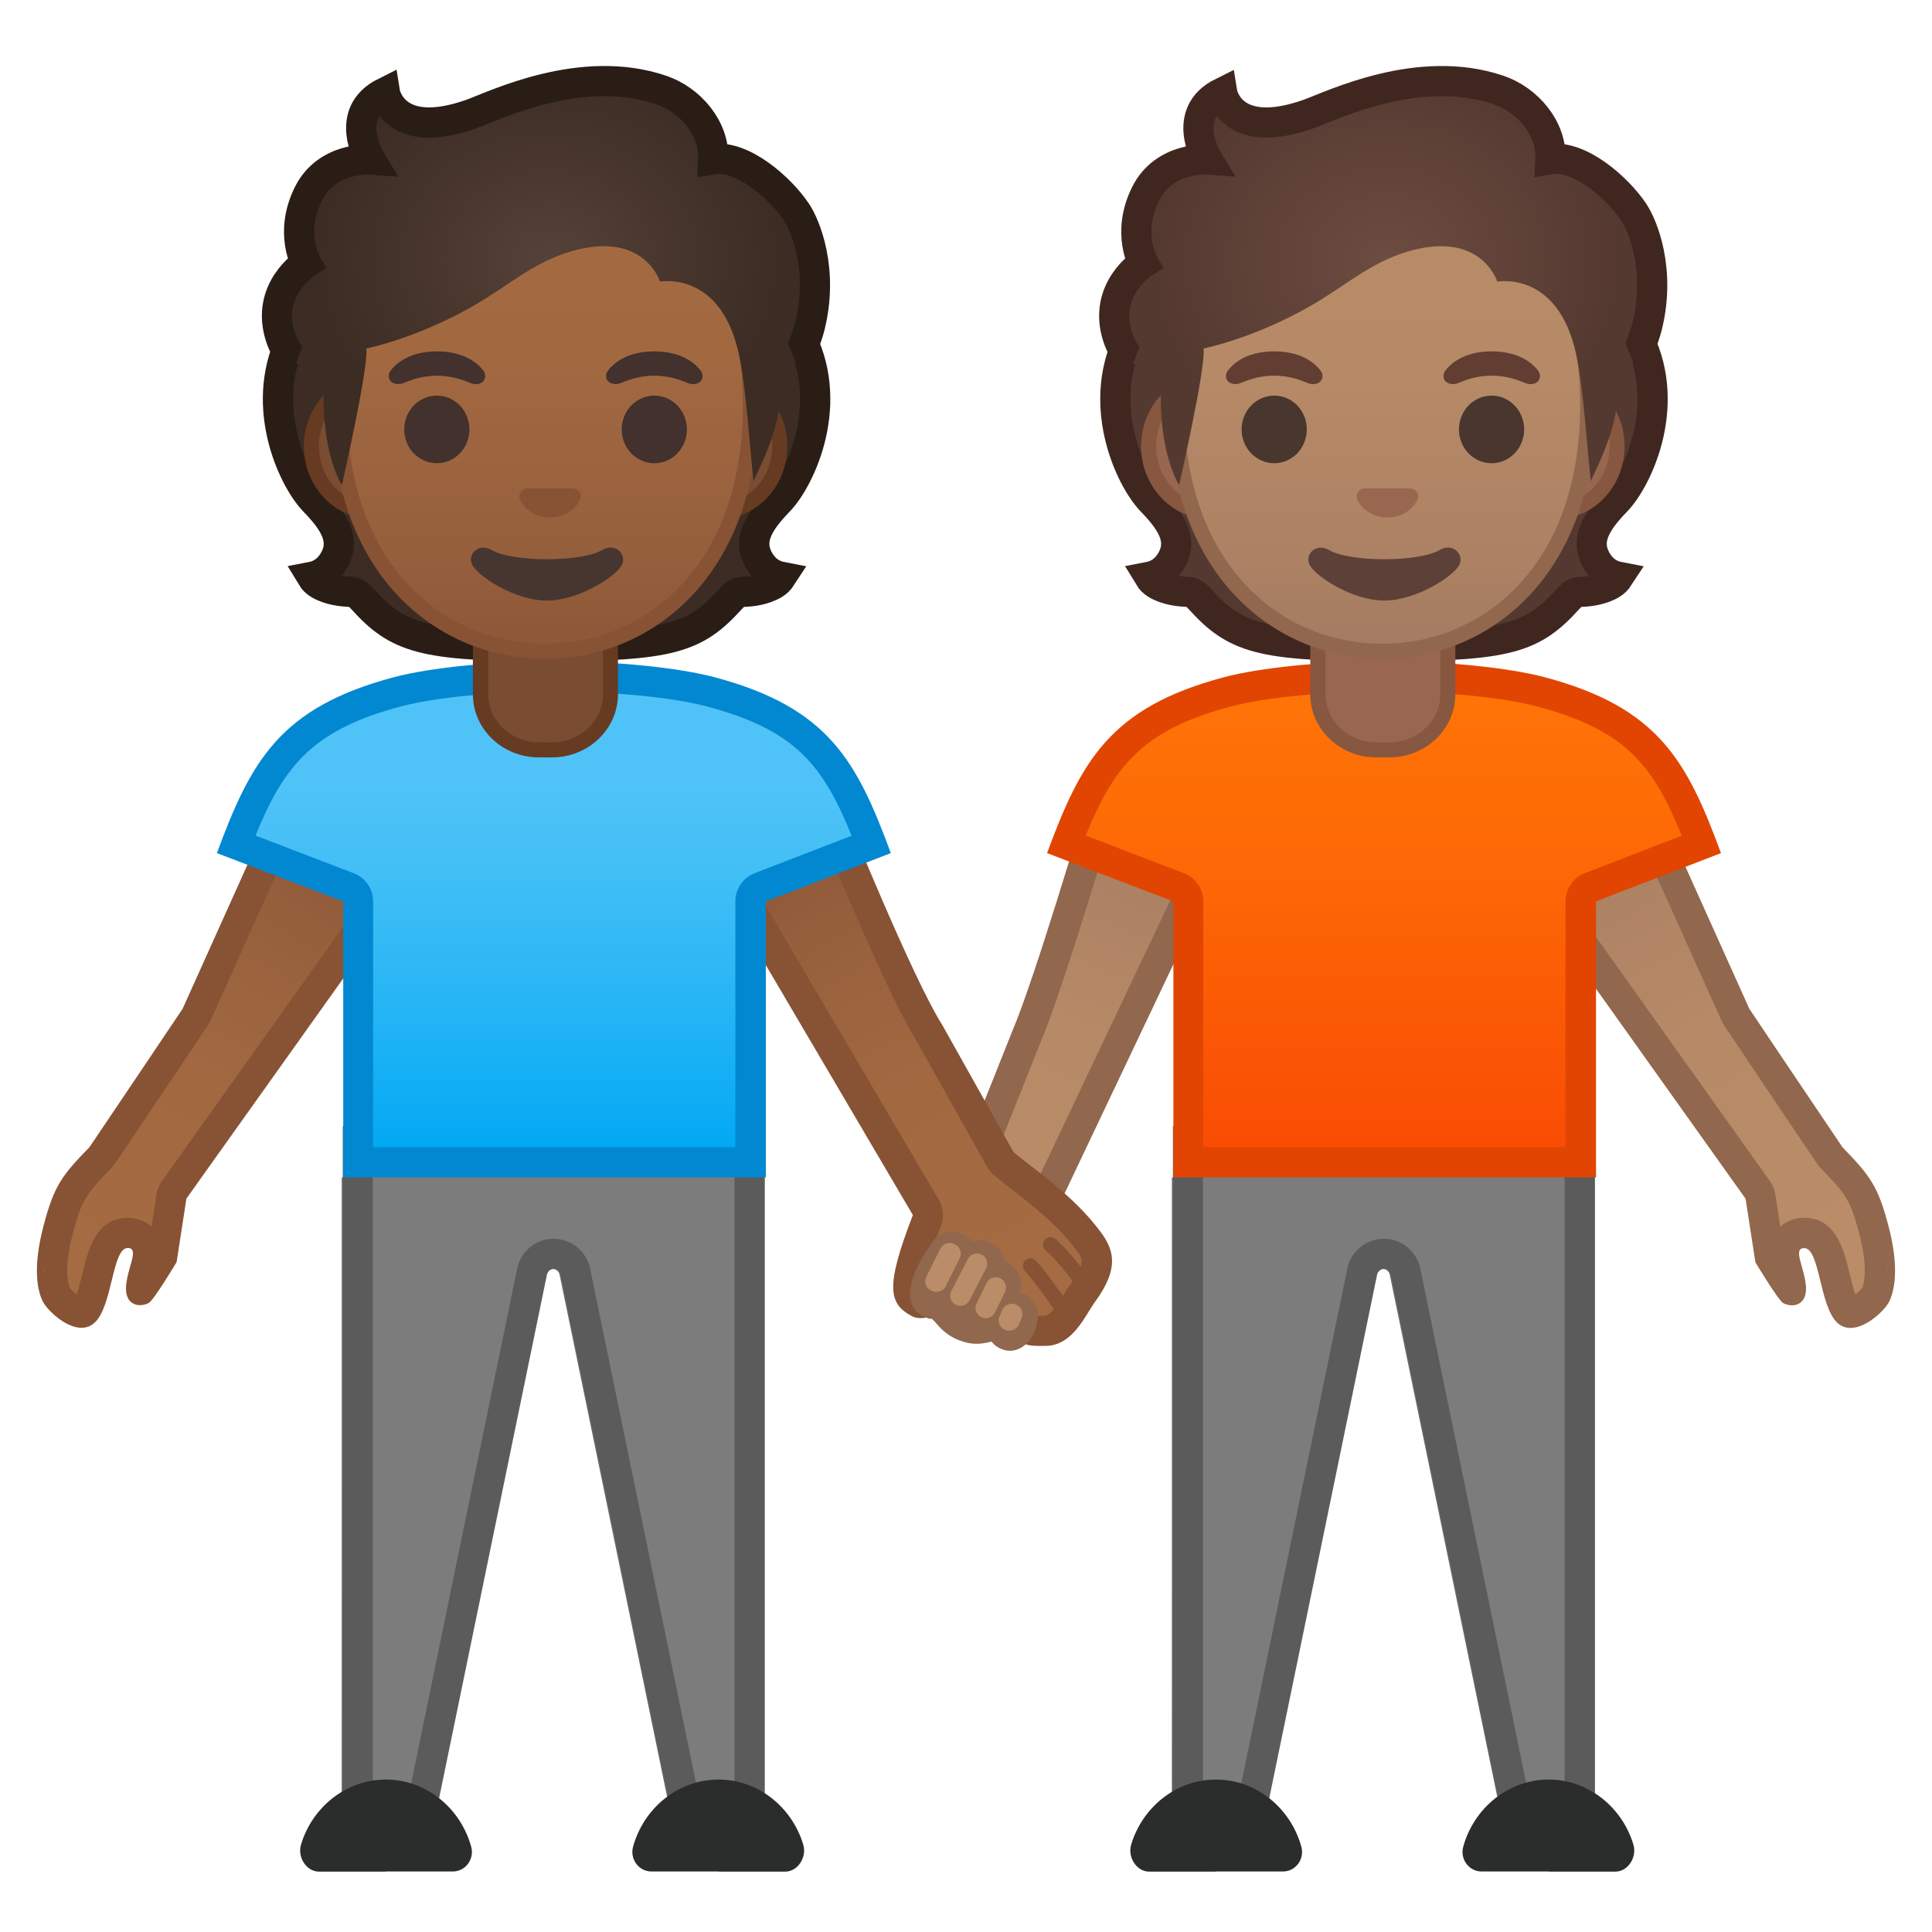 <svg viewBox="0 0 128 128" width="128" height="128" xmlns="http://www.w3.org/2000/svg" xmlns:xlink="http://www.w3.org/1999/xlink"><linearGradient id="a" x1="76.985" x2="65.193" y1="54.124" y2="80.53" gradientUnits="userSpaceOnUse"><stop stop-color="#A47B62" offset="0"/><stop stop-color="#AD8264" offset=".191"/><stop stop-color="#B78A67" offset=".551"/><stop stop-color="#BA8D68" offset="1"/></linearGradient><path d="M65.75 83.21c-.43 0-.84-.1-1.18-.3-1.02-.59-1.48-2.06-.98-3.15L68 68.7c1.28-2.97 4.06-12.17 4.83-14.76l6.99-.51.68 2.32-12.38 26.06c-.38.83-1.35 1.4-2.37 1.4z" fill="url(#a)"/><path d="M79.09 54.49l.34 1.17-12.22 25.75c-.21.46-.83.8-1.46.8-.26 0-.49-.06-.68-.17-.58-.33-.85-1.24-.57-1.87.01-.03.02-.06.04-.08l4.38-10.99c1.22-2.84 3.7-10.98 4.67-14.21l5.5-.4m1.46-2.11l-8.49.62s-3.53 11.93-5 15.33l-4.39 11.02c-.7 1.55-.08 3.58 1.39 4.43.51.29 1.09.43 1.68.43 1.35 0 2.71-.73 3.28-1.96l12.54-26.41-1.01-3.46z" fill="#91674D"/><linearGradient id="b" x1="104.49" x2="121.55" y1="55.602" y2="83.696" gradientTransform="matrix(-1 0 0 1 127.46 0)" gradientUnits="userSpaceOnUse"><stop stop-color="#8D5738" offset="0"/><stop stop-color="#97603D" offset=".216"/><stop stop-color="#A26941" offset=".573"/><stop stop-color="#A56C43" offset="1"/></linearGradient><path d="M5.4 86.97c-.57 0-1.49-.85-1.66-1.18-.16-.31-.62-1.54.12-4.35.63-2.38 1.03-2.95 2.79-4.74.04-.04.08-.09.11-.14 1.93-2.85 6.17-9.17 6.17-9.17.03-.05.06-.1.08-.15l5.72-12.7 7.99.49-.22 2.79-14.96 21.02a.95.95 0 0 0-.17.43l-.62 4.01c-.5.83-1.11 1.77-1.4 2.14v-.12c.02-.36.14-.78.24-1.14.19-.66.37-1.29.04-1.85-.18-.3-.46-.51-.81-.59-.12-.03-.23-.04-.35-.04-1.33 0-1.69 1.49-2.04 2.93-.2.83-.48 1.96-.84 2.29-.06.05-.11.07-.19.07z" fill="url(#b)"/><path d="M19.36 55.58l6.29.39-.12 1.5-14.81 20.79c-.18.25-.3.55-.35.86l-.33 2.15c-.28-.25-.62-.43-.99-.52-.19-.05-.39-.07-.58-.07-2.11 0-2.63 2.13-3.01 3.69-.09.37-.23.96-.38 1.38-.18-.14-.37-.31-.46-.44-.08-.18-.43-1.2.21-3.61.58-2.19.86-2.58 2.54-4.3.08-.09.16-.18.23-.28 1.93-2.85 6.17-9.18 6.17-9.18.06-.09.12-.19.16-.29l5.43-12.07M18.1 53.5s-4.5 10-6 13.33c0 0-4.24 6.32-6.17 9.17-1.88 1.92-2.36 2.62-3.04 5.19-.75 2.83-.4 4.38-.04 5.06.27.53 1.48 1.72 2.55 1.72.31 0 .61-.1.87-.34 1.2-1.11 1.15-4.95 2.2-4.95.04 0 .07 0 .11.01.6.15-.16 1.36-.23 2.56-.05.87.42 1.22.93 1.22.19 0 .39-.05.57-.14.33-.17 1.85-2.71 1.85-2.71l.65-4.21 15.13-21.24.32-4.08-9.7-.59z" fill="#875334"/><linearGradient id="c" x1="96.17" x2="96.206" y1="84.066" y2="84.066" gradientTransform="translate(-93.25)" gradientUnits="userSpaceOnUse"><stop stop-color="#FFB300" offset="0"/><stop stop-color="#FFCA28" offset=".401"/></linearGradient><path d="M2.92 84.19c.02-.15.03-.26.03-.26s-.05.28-.03.26z" fill="url(#c)"/><path d="M2.96 83.94zm0 0s-.05.26-.03.26c.01-.16.03-.26.03-.26z" fill="#EDA600"/><linearGradient id="d" x1="76.89" x2="60.954" y1="56.63" y2="84.481" gradientTransform="matrix(-1 0 0 1 127.46 0)" gradientUnits="userSpaceOnUse"><stop stop-color="#8D5738" offset="0"/><stop stop-color="#97603D" offset=".216"/><stop stop-color="#A26941" offset=".573"/><stop stop-color="#A56C43" offset="1"/></linearGradient><path d="M68.82 88.17c-.56 0-.94 0-1.83-1.38-.38-.58-.62-1.08-.84-1.52-.49-.99-.96-1.93-2.38-2.1-.04 0-.15-.01-.18-.01-1.27 0-1.6 1.29-1.82 2.14-.07.29-.19.77-.3.94-.19.06-.35.09-.47.09-.86-.42-1.42-.71.42-5.47.11-.29.08-.6-.07-.87L48.33 57.87l-.22-2.78 7.33-.01c.97 2.37 4.4 10.62 6.15 13.38l4.68 8.35c.06.11.14.2.23.28.32.27.7.56 1.11.88 1.41 1.09 3.17 2.45 4.5 4.24.63.85.97 1.59-.38 3.44-.15.2-.3.44-.46.7-.66 1.06-1.19 1.81-2.05 1.81l-.4.01z" fill="url(#d)"/><path d="M54.78 56.09c1.22 2.95 4.27 10.21 5.94 12.87l4.68 8.35c.12.21.28.4.46.56.33.27.72.58 1.15.91 1.36 1.06 3.06 2.37 4.3 4.04.42.57.64.85-.38 2.25-.18.24-.34.51-.5.76-.35.56-.83 1.34-1.2 1.34h-.66c-.01-.01-.25-.14-.75-.92-.35-.54-.58-1.01-.79-1.42-.51-1.02-1.2-2.42-3.16-2.65-.1-.01-.2-.02-.3-.02-.88 0-1.48.38-1.89.87.16-.5.38-1.1.66-1.81.22-.57.17-1.21-.14-1.73L49.3 57.57l-.11-1.47 5.59-.01m1.34-2.01l-9.09.02.32 4.08L60.48 80.5c-1.83 4.75-1.63 5.88-.04 6.71.17.09.36.12.56.12.28 0 .57-.07.86-.17 1.03-.34.75-3 1.72-3h.07c1.31.15 1.25 1.23 2.5 3.17 1.11 1.72 1.8 1.84 2.67 1.84h.42c1.83 0 2.62-1.97 3.31-2.92 1.58-2.17 1.3-3.38.37-4.63-1.81-2.44-4.38-4.12-5.77-5.29l-4.71-8.4c-1.98-3.12-6.32-13.85-6.32-13.85z" fill="#875334"/><linearGradient id="e" x1="90.843" x2="90.843" y1="122.69" y2="78.007" gradientTransform="matrix(-1 0 0 1 127.46 0)" gradientUnits="userSpaceOnUse"><stop stop-color="#616161" offset=".001"/><stop stop-color="#6B6B6B" offset=".446"/><stop stop-color="#6E6E6E" offset="1"/></linearGradient><path d="M50.6 78.01v44.68h-5.65l-7.87-38.21c-.04-.24-.24-.41-.46-.41s-.42.17-.46.41l-7.87 38.21h-5.65V78.01H50.6z" fill="url(#e)"/><path d="M45.83 121.69l-7.71-37.41c-.13-.69-.73-1.2-1.44-1.2s-1.31.51-1.44 1.22l-7.7 37.39h-3.83V75.61h25.95v46.08h-3.83z" fill="#7C7C7C"/><path d="M48.66 76.61v44.08h-2.02l-7.53-36.58c-.22-1.18-1.24-2.04-2.43-2.04s-2.21.86-2.42 2l-7.54 36.61H24.7V76.61h23.96m2-2H22.71v48.08h5.65l7.87-38.21c.04-.24.24-.41.46-.41s.42.17.46.41l7.87 38.21h5.65V74.61h-.01z" fill="#5B5B5B"/><g fill="#2B2D2D"><path d="M47.6 124h4.45c.82-.02 1.41-.96 1.17-1.78-.74-2.49-2.99-4.32-5.62-4.32-2.68 0-4.96 1.9-5.66 4.46-.22.82.39 1.63 1.21 1.63h4.45zM25.56 124h-4.45c-.82-.02-1.41-.96-1.17-1.78.74-2.49 2.99-4.32 5.62-4.32 2.68 0 4.96 1.9 5.66 4.46.22.82-.39 1.63-1.21 1.63h-4.45z"/></g><linearGradient id="f" x1="36.687" x2="36.687" y1="46.872" y2="76.295" gradientUnits="userSpaceOnUse"><stop stop-color="#4FC3F7" offset=".173"/><stop stop-color="#42BFF6" offset=".368"/><stop stop-color="#20B3F5" offset=".727"/><stop stop-color="#03A9F4" offset=".988"/></linearGradient><path d="M23.73 77V59.72c0-.41-.26-.79-.64-.93l-7.44-2.85c2.11-5.49 4.09-8.35 10.68-10.1 2.3-.61 6.45-1.03 10.32-1.03h.16c3.84 0 7.97.41 10.27 1.03 6.55 1.74 8.53 4.6 10.64 10.11l-7.35 2.84c-.39.15-.64.52-.64.93V77h-26z" fill="url(#f)"/><path d="M36.81 45.81c3.76 0 7.79.4 10.01.99 5.81 1.55 7.68 3.81 9.6 8.57L50 57.85c-.77.3-1.28 1.04-1.28 1.87V76h-24V59.72c0-.83-.51-1.57-1.29-1.87l-6.5-2.49c1.89-4.66 3.83-7.02 9.64-8.56 2.23-.59 6.27-.99 10.06-.99h.18m0-2h-.16c-3.98 0-8.17.42-10.57 1.06-7.55 2.01-9.46 5.56-11.71 11.65l8.37 3.2V78h28V59.72l8.28-3.2c-2.25-6.09-4.12-9.64-11.67-11.65-2.41-.64-6.56-1.06-10.54-1.06z" fill="#0288D1"/><path d="M50.22 37c-.67-1.29.1-2.48 1.38-3.8 1.44-1.49 3.84-6.59 1.29-11.14-.48-.07-7.42.03-9.18.03h-15c-1.76 0-8.7-.1-9.18-.03-2.54 4.55-.15 9.66 1.29 11.14 1.28 1.32 2.05 2.51 1.38 3.8-.44.85-1.08 1.13-1.55 1.22.12.2.29.36.49.48.67.4 1.52.49 2.07.51.33.01.58.23.8.47 2.34 2.59 3.97 3.13 12.2 3.13 8.24 0 9.86-.54 12.2-3.13.22-.24.46-.46.8-.47.55-.01 1.4-.11 2.07-.51.2-.12.36-.28.49-.48-.47-.09-1.11-.37-1.55-1.22z" fill="#3C2C23"/><path d="M50.22 37c-.67-1.29.1-2.48 1.38-3.8 1.44-1.49 3.84-6.59 1.29-11.14-.48-.07-7.42.03-9.18.03h-15c-1.76 0-8.7-.1-9.18-.03-2.54 4.55-.15 9.66 1.29 11.14 1.28 1.32 2.05 2.51 1.38 3.8-.44.85-1.08 1.13-1.55 1.22.12.2.29.36.49.48.67.4 1.52.49 2.07.51.33.01.58.23.8.47 2.34 2.59 3.97 3.13 12.2 3.13 8.24 0 9.86-.54 12.2-3.13.22-.24.46-.46.8-.47.55-.01 1.4-.11 2.07-.51.2-.12.36-.28.49-.48-.47-.09-1.11-.37-1.55-1.22z" fill="none" stroke="#291D15" stroke-miterlimit="10" stroke-width="2"/><path d="M35.71 49.68c-2.13 0-3.87-1.65-3.87-3.68v-4.61h8.62V46c0 2.03-1.74 3.68-3.87 3.68h-.88z" fill="#7A4C32"/><path d="M39.95 41.89V46c0 1.75-1.51 3.18-3.37 3.18h-.87c-1.86 0-3.37-1.43-3.37-3.18v-4.11h7.61m1-1h-9.62V46c0 2.31 1.96 4.18 4.37 4.18h.87c2.41 0 4.37-1.87 4.37-4.18v-5.11h.01z" fill="#663B22"/><path d="M24.63 33.88c-2.21 0-4.01-1.93-4.01-4.31s1.8-4.31 4.01-4.31h23.02c2.21 0 4.01 1.93 4.01 4.31s-1.8 4.31-4.01 4.31H24.63z" fill="#7A4C32"/><path d="M47.65 25.76c1.94 0 3.51 1.71 3.51 3.81s-1.58 3.81-3.51 3.81H24.64c-1.94 0-3.51-1.71-3.51-3.81s1.58-3.81 3.51-3.81h23.01m0-1H24.64c-2.48 0-4.51 2.16-4.51 4.81 0 2.64 2.03 4.81 4.51 4.81h23.01c2.48 0 4.51-2.16 4.51-4.81.01-2.64-2.02-4.81-4.51-4.81z" fill="#663B22"/><linearGradient id="g" x1="36.095" x2="36.095" y1="43.282" y2="8.238" gradientUnits="userSpaceOnUse"><stop stop-color="#8D5738" offset="0"/><stop stop-color="#97603D" offset=".216"/><stop stop-color="#A26941" offset=".573"/><stop stop-color="#A56C43" offset="1"/></linearGradient><path d="M36.1 43.15c-6.56 0-13.62-5.09-13.62-16.27 0-8.96 5.21-18.62 13.62-18.62s13.62 9.67 13.62 18.62c0 11.18-7.06 16.27-13.62 16.27z" fill="url(#g)"/><path d="M36.1 8.76c3.3 0 6.58 1.8 9.02 4.94 2.64 3.41 4.1 8.09 4.1 13.18 0 4.94-1.42 9.06-4.11 11.91-2.36 2.49-5.56 3.86-9.01 3.86s-6.65-1.37-9.01-3.86c-2.69-2.85-4.11-6.96-4.11-11.91 0-5.09 1.46-9.77 4.1-13.18 2.43-3.14 5.72-4.94 9.02-4.94m0-1c-7.33 0-14.12 7.84-14.12 19.12 0 11.22 7 16.77 14.12 16.77 7.13 0 14.12-5.55 14.12-16.77 0-11.28-6.79-19.12-14.12-19.12z" fill="#875334"/><radialGradient id="h" cx="36.376" cy="17.278" r="15.479" gradientTransform="matrix(1 0 0 .864 0 2.346)" gradientUnits="userSpaceOnUse"><stop stop-color="#554138" offset=".006"/><stop stop-color="#3C2C23" offset="1"/></radialGradient><path d="M31.24 7.55C26.02 9.4 25.5 6.12 25.5 6.12c-2.83 1.41-.97 4.45-.97 4.45s-2.87-.21-4.1 2.27c-1.29 2.6-.15 4.59-.15 4.59s-2.76 1.75-1.68 4.95c.72 2.12 2.87 2.97 2.87 2.97-.26 4.57 1.18 6.79 1.18 6.79s1.79-7.85 1.62-9.05c0 0 3.3-.66 7.05-2.8 2.53-1.45 4.26-3.15 7.11-3.79 4.33-.98 5.3 2.16 5.3 2.16s4.01-.77 5.22 4.8c.5 2.29.71 6.12.98 8.45-.02-.2 1.49-2.72 1.75-5.28.1-.95 1.54-3.26 1.97-4.99.94-3.75-.29-6.7-.88-7.58-1.07-1.61-3.61-3.83-5.52-3.51.1-2.04-1.51-3.94-3.45-4.59-5.29-1.79-11.01 1.03-12.56 1.59z" fill="url(#h)"/><defs><path id="i" d="M23.01 3.55l-5.2 8.93-.8 10.91 2.29 1.49 1.31-3.53 20.65-9.49 9.04 6.3 2.7 6.53 2.28-2.66-.88-18.48z"/></defs><clipPath id="j"><use xlink:href="#i"/></clipPath><g clip-path="url(#j)"><path d="M31.24 7.55C26.02 9.4 25.5 6.12 25.5 6.12c-2.83 1.41-.97 4.45-.97 4.45s-2.87-.21-4.1 2.27c-1.29 2.6-.15 4.59-.15 4.59s-2.76 1.75-1.68 4.95c.72 2.12 2.87 2.97 2.87 2.97-.26 4.57 1.18 6.79 1.18 6.79s1.79-7.85 1.62-9.05c0 0 3.3-.66 7.05-2.8 2.53-1.45 4.26-3.15 7.11-3.79 4.33-.98 5.3 2.16 5.3 2.16s4.01-.77 5.22 4.8c.5 2.29.71 6.12.98 8.45-.02-.2 1.49-2.72 1.75-5.28.1-.95 1.54-3.26 1.97-4.99.94-3.75-.29-6.7-.88-7.58-1.07-1.61-3.61-3.83-5.52-3.51.1-2.04-1.51-3.94-3.45-4.59-5.29-1.79-11.01 1.03-12.56 1.59z" fill="none" stroke="#291D15" stroke-miterlimit="10" stroke-width="2"/></g><g fill="#42312C"><ellipse cx="43.35" cy="28.45" rx="2.16" ry="2.24"/><ellipse cx="28.94" cy="28.45" rx="2.16" ry="2.24"/></g><path d="M32.55 36.43c1.4.83 5.97.83 7.37 0 .8-.48 1.62.25 1.29.98-.33.72-2.82 2.38-4.98 2.38s-4.62-1.66-4.95-2.38c-.34-.72.47-1.45 1.27-.98z" fill="#473530"/><path d="M34.75 32.4c.05-.02.09-.03.14-.04h3.1c.05.01.09.02.14.04.28.11.44.4.3.71-.13.31-.75 1.18-1.99 1.18s-1.86-.87-1.99-1.18c-.13-.3.02-.59.3-.71z" fill="#875334"/><g fill="#42312C"><path d="M32.03 24.57c-.39-.53-1.31-1.29-3.08-1.29s-2.69.76-3.08 1.29c-.17.23-.13.5-.01.66.11.15.44.29.81.17.37-.13 1.08-.5 2.28-.51 1.2.01 1.92.38 2.28.51.37.13.7-.01.81-.17.12-.16.16-.43-.01-.66zM46.43 24.57c-.39-.53-1.31-1.29-3.08-1.29s-2.69.76-3.08 1.29c-.17.23-.13.5-.01.66.11.15.44.29.81.17.37-.13 1.08-.5 2.28-.51 1.2.01 1.92.38 2.28.51.37.13.7-.01.81-.17.12-.16.16-.43-.01-.66z"/></g><linearGradient id="k" x1="24.376" x2="6.518" y1="52.207" y2="83.144" gradientTransform="matrix(-1 0 0 1 127.46 0)" gradientUnits="userSpaceOnUse"><stop stop-color="#A47B62" offset="0"/><stop stop-color="#AD8264" offset=".191"/><stop stop-color="#B78A67" offset=".551"/><stop stop-color="#BA8D68" offset="1"/></linearGradient><path d="M122.6 86.97c-.08 0-.13-.02-.19-.08-.36-.33-.64-1.46-.84-2.29-.35-1.44-.72-2.93-2.04-2.93-.12 0-.23.01-.35.04-.35.08-.64.29-.81.59-.33.57-.15 1.19.04 1.85.1.37.22.78.24 1.14v.11c-.29-.37-.89-1.31-1.4-2.14l-.62-4.01a.997.997 0 0 0-.17-.43L101.5 57.83l-.22-2.79 7.99-.49 5.72 12.7c.02.05.05.1.08.15 0 0 4.24 6.32 6.17 9.17.03.05.07.09.11.14 1.76 1.8 2.16 2.36 2.79 4.74.74 2.81.28 4.04.12 4.35-.17.31-1.08 1.17-1.66 1.17z" fill="url(#k)"/><path d="M108.64 55.58l5.43 12.07c.05.1.1.2.16.29 0 0 4.24 6.33 6.17 9.18.07.1.14.19.23.28 1.68 1.72 1.96 2.11 2.54 4.3.64 2.41.29 3.42.21 3.61-.09.13-.28.3-.46.44-.15-.42-.29-1.01-.38-1.38-.38-1.56-.9-3.69-3.01-3.69-.19 0-.39.02-.58.07-.38.09-.72.27-1 .52l-.33-2.15c-.05-.31-.17-.6-.35-.86l-14.81-20.78-.12-1.5 6.3-.4m1.26-2.08l-9.7.6.32 4.08 15.13 21.24.65 4.21s1.52 2.54 1.85 2.71c.18.09.37.14.57.14.51 0 .98-.35.93-1.22-.07-1.2-.83-2.42-.23-2.56.04-.01.08-.01.11-.01 1.05 0 1 3.84 2.2 4.95.26.24.56.34.87.34 1.07 0 2.27-1.18 2.55-1.72.35-.69.71-2.23-.04-5.06-.68-2.57-1.17-3.27-3.04-5.19-1.93-2.85-6.17-9.17-6.17-9.17-1.5-3.34-6-13.34-6-13.34z" fill="#91674D"/><linearGradient id="l" x1="2.383" x2="2.419" y1="84.066" y2="84.066" gradientTransform="matrix(-1 0 0 1 127.46 0)" gradientUnits="userSpaceOnUse"><stop stop-color="#FFB300" offset="0"/><stop stop-color="#FFCA28" offset=".401"/></linearGradient><path d="M125.08 84.19c-.02-.15-.03-.26-.03-.26s.05.28.03.26z" fill="url(#l)"/><path d="M125.04 83.94s.02.11.03.26c.02-.01-.03-.26-.03-.26z" fill="#EDA600"/><path d="M70.44 86.79c-1.25-1.92-2.17-2.92-2.17-2.92M72.02 85.38c-1.25-1.92-2.42-2.92-2.42-2.92" fill="none" stroke="#875334" stroke-linecap="round" stroke-linejoin="round" stroke-miterlimit="10"/><linearGradient id="m" x1="35.843" x2="35.843" y1="122.69" y2="78.007" gradientTransform="matrix(-1 0 0 1 127.46 0)" gradientUnits="userSpaceOnUse"><stop stop-color="#616161" offset=".001"/><stop stop-color="#6B6B6B" offset=".446"/><stop stop-color="#6E6E6E" offset="1"/></linearGradient><path d="M105.6 78.01v44.68h-5.65l-7.87-38.21c-.04-.24-.24-.41-.46-.41s-.42.17-.46.41l-7.87 38.21h-5.65V78.01h27.96z" fill="url(#m)"/><path d="M100.83 121.69l-7.71-37.41c-.13-.69-.73-1.2-1.44-1.2s-1.31.51-1.44 1.22l-7.7 37.39h-3.83V75.61h25.95v46.08h-3.83z" fill="#7C7C7C"/><path d="M103.66 76.61v44.08h-2.02l-7.53-36.58c-.22-1.18-1.24-2.04-2.43-2.04s-2.21.86-2.42 2l-7.54 36.61H79.7V76.61h23.96m2-2H77.71v48.08h5.65l7.87-38.21c.04-.24.24-.41.46-.41s.42.17.46.41l7.87 38.21h5.65V74.61h-.01z" fill="#5B5B5B"/><g fill="#2B2D2D"><path d="M102.6 124h4.45c.82-.02 1.41-.96 1.17-1.78-.74-2.49-2.99-4.32-5.62-4.32-2.68 0-4.96 1.9-5.66 4.46-.22.82.39 1.63 1.21 1.63h4.45zM80.56 124h-4.45c-.82-.02-1.41-.96-1.17-1.78.74-2.49 2.99-4.32 5.62-4.32 2.68 0 4.96 1.9 5.66 4.46.22.82-.39 1.63-1.21 1.63h-4.45z"/></g><linearGradient id="n" x1="35.776" x2="35.776" y1="44.814" y2="77" gradientTransform="matrix(-1 0 0 1 127.46 0)" gradientUnits="userSpaceOnUse"><stop stop-color="#FF7507" offset=".001"/><stop stop-color="#FD6806" offset=".388"/><stop stop-color="#F94B04" offset="1"/></linearGradient><path d="M78.73 77V59.72c0-.41-.26-.79-.64-.93l-7.44-2.85c2.11-5.49 4.09-8.35 10.68-10.1 2.3-.61 6.45-1.03 10.32-1.03h.16c3.84 0 7.97.41 10.27 1.03 6.55 1.74 8.53 4.6 10.64 10.11l-7.35 2.84c-.39.15-.64.52-.64.93V77h-26z" fill="url(#n)"/><path d="M91.81 45.81c3.76 0 7.79.4 10.01.99 5.81 1.55 7.68 3.81 9.6 8.57L105 57.85c-.77.3-1.28 1.04-1.28 1.87V76h-24V59.72c0-.83-.51-1.57-1.29-1.87l-6.5-2.49c1.89-4.66 3.83-7.02 9.64-8.56 2.23-.59 6.27-.99 10.06-.99h.18m0-2h-.16c-3.98 0-8.17.42-10.57 1.06-7.55 2.01-9.46 5.56-11.71 11.65l8.37 3.2V78h28V59.72l8.28-3.2c-2.25-6.09-4.12-9.64-11.67-11.65-2.41-.64-6.56-1.06-10.54-1.06z" fill="#E14501"/><path d="M105.7 37c-.67-1.29.1-2.48 1.38-3.8 1.44-1.49 3.84-6.59 1.29-11.14-.48-.07-7.42.03-9.18.03h-15c-1.76 0-8.7-.1-9.18-.03-2.54 4.55-.15 9.66 1.29 11.14 1.28 1.32 2.05 2.51 1.38 3.8-.44.85-1.08 1.13-1.55 1.22.12.2.29.36.49.48.67.4 1.52.49 2.07.51.33.01.58.23.8.47 2.34 2.59 3.97 3.13 12.2 3.13 8.24 0 9.86-.54 12.2-3.13.22-.24.46-.46.8-.47.55-.01 1.4-.11 2.07-.51.2-.12.36-.28.49-.48-.47-.09-1.12-.37-1.55-1.22z" fill="#543930"/><path d="M105.7 37c-.67-1.29.1-2.48 1.38-3.8 1.44-1.49 3.84-6.59 1.29-11.14-.48-.07-7.42.03-9.18.03h-15c-1.76 0-8.7-.1-9.18-.03-2.54 4.55-.15 9.66 1.29 11.14 1.28 1.32 2.05 2.51 1.38 3.8-.44.85-1.08 1.13-1.55 1.22.12.2.29.36.49.48.67.4 1.52.49 2.07.51.33.01.58.23.8.47 2.34 2.59 3.97 3.13 12.2 3.13 8.24 0 9.86-.54 12.2-3.13.22-.24.46-.46.8-.47.55-.01 1.4-.11 2.07-.51.2-.12.36-.28.49-.48-.47-.09-1.12-.37-1.55-1.22z" fill="none" stroke="#3F2720" stroke-miterlimit="10" stroke-width="2"/><path d="M91.18 49.68c-2.13 0-3.87-1.65-3.87-3.68v-4.61h8.62V46c0 2.03-1.74 3.68-3.87 3.68h-.88z" fill="#99674F"/><path d="M95.43 41.89V46c0 1.75-1.51 3.18-3.37 3.18h-.87c-1.86 0-3.37-1.43-3.37-3.18v-4.11h7.61m1-1h-9.62V46c0 2.31 1.96 4.18 4.37 4.18h.87c2.41 0 4.37-1.87 4.37-4.18v-5.11h.01z" fill="#875740"/><path d="M80.11 33.88c-2.21 0-4.01-1.93-4.01-4.31s1.8-4.31 4.01-4.31h23.02c2.21 0 4.01 1.93 4.01 4.31s-1.8 4.31-4.01 4.31H80.11z" fill="#99674F"/><path d="M103.13 25.76c1.94 0 3.51 1.71 3.51 3.81s-1.58 3.81-3.51 3.81H80.11c-1.94 0-3.51-1.71-3.51-3.81s1.58-3.81 3.51-3.81h23.02m0-1H80.11c-2.48 0-4.51 2.16-4.51 4.81 0 2.64 2.03 4.81 4.51 4.81h23.01c2.48 0 4.51-2.16 4.51-4.81.01-2.64-2.02-4.81-4.5-4.81z" fill="#875740"/><linearGradient id="o" x1="91.571" x2="91.571" y1="43.282" y2="8.238" gradientUnits="userSpaceOnUse"><stop stop-color="#A47B62" offset="0"/><stop stop-color="#AD8264" offset=".191"/><stop stop-color="#B78A67" offset=".551"/><stop stop-color="#BA8D68" offset="1"/></linearGradient><path d="M91.57 43.15c-6.56 0-13.62-5.09-13.62-16.27 0-8.96 5.21-18.62 13.62-18.62s13.62 9.67 13.62 18.62c0 11.18-7.06 16.27-13.62 16.27z" fill="url(#o)"/><path d="M91.57 8.76c3.3 0 6.58 1.8 9.02 4.94 2.64 3.41 4.1 8.09 4.1 13.18 0 4.94-1.42 9.06-4.11 11.91-2.36 2.49-5.56 3.86-9.01 3.86s-6.65-1.37-9.01-3.86c-2.69-2.85-4.11-6.96-4.11-11.91 0-5.09 1.46-9.77 4.1-13.18 2.44-3.14 5.73-4.94 9.02-4.94m0-1c-7.33 0-14.12 7.84-14.12 19.12 0 11.22 7 16.77 14.12 16.77 7.13 0 14.12-5.55 14.12-16.77 0-11.28-6.79-19.12-14.12-19.12z" fill="#91674D"/><radialGradient id="p" cx="91.852" cy="17.278" r="15.479" gradientTransform="matrix(1 0 0 .864 0 2.346)" gradientUnits="userSpaceOnUse"><stop stop-color="#6D4C41" offset="0"/><stop stop-color="#543930" offset="1"/></radialGradient><path d="M86.71 7.55c-5.22 1.85-5.74-1.42-5.74-1.42-2.83 1.4-.97 4.44-.97 4.44s-2.87-.21-4.1 2.27c-1.29 2.6-.15 4.59-.15 4.59s-2.76 1.75-1.68 4.95c.72 2.12 2.87 2.97 2.87 2.97-.26 4.57 1.18 6.79 1.18 6.79s1.79-7.85 1.62-9.05c0 0 3.3-.66 7.05-2.8 2.53-1.45 4.26-3.15 7.11-3.79 4.33-.98 5.3 2.16 5.3 2.16s4.01-.77 5.22 4.8c.5 2.29.71 6.12.98 8.45-.02-.2 1.49-2.72 1.75-5.28.1-.95 1.54-3.26 1.97-4.99.94-3.75-.29-6.7-.88-7.58-1.07-1.61-3.61-3.83-5.52-3.51.1-2.04-1.51-3.94-3.45-4.59-5.29-1.79-11 1.03-12.56 1.59z" fill="url(#p)"/><defs><path id="q" d="M78.49 3.55l-5.2 8.93-.81 10.91 2.3 1.49 1.31-3.53 20.65-9.49 9.04 6.3 2.7 6.53 2.28-2.66-.89-18.48z"/></defs><clipPath id="r"><use xlink:href="#q"/></clipPath><g clip-path="url(#r)"><path d="M86.71 7.55c-5.22 1.85-5.74-1.42-5.74-1.42-2.83 1.4-.97 4.44-.97 4.44s-2.87-.21-4.1 2.27c-1.29 2.6-.15 4.59-.15 4.59s-2.76 1.75-1.68 4.95c.72 2.12 2.87 2.97 2.87 2.97-.26 4.57 1.18 6.79 1.18 6.79s1.79-7.85 1.62-9.05c0 0 3.3-.66 7.05-2.8 2.53-1.45 4.26-3.15 7.11-3.79 4.33-.98 5.3 2.16 5.3 2.16s4.01-.77 5.22 4.8c.5 2.29.71 6.12.98 8.45-.02-.2 1.49-2.72 1.75-5.28.1-.95 1.54-3.26 1.97-4.99.94-3.75-.29-6.7-.88-7.58-1.07-1.61-3.61-3.83-5.52-3.51.1-2.04-1.51-3.94-3.45-4.59-5.29-1.79-11 1.03-12.56 1.59z" fill="none" stroke="#3F2720" stroke-miterlimit="10" stroke-width="2"/></g><g fill="#49362E"><ellipse cx="98.82" cy="28.45" rx="2.16" ry="2.24"/><ellipse cx="84.42" cy="28.45" rx="2.16" ry="2.24"/></g><path d="M88.03 36.43c1.4.83 5.97.83 7.37 0 .8-.48 1.62.25 1.29.98-.33.72-2.82 2.38-4.98 2.38s-4.62-1.66-4.95-2.38c-.34-.72.47-1.45 1.27-.98z" fill="#5D4037"/><path d="M90.23 32.4c.05-.02.09-.03.14-.04h3.1c.05.01.09.02.14.04.28.11.44.4.3.71-.13.31-.75 1.18-1.99 1.18s-1.86-.87-1.99-1.18c-.14-.3.02-.59.3-.71z" fill="#99674F"/><g fill="#613E31"><path d="M87.5 24.57c-.39-.53-1.31-1.29-3.08-1.29s-2.69.76-3.08 1.29c-.17.23-.13.5-.01.66.11.15.44.29.81.17.37-.13 1.08-.5 2.28-.51 1.2.01 1.92.38 2.28.51.37.13.7-.01.81-.17a.54.54 0 0 0-.01-.66zM101.91 24.57c-.39-.53-1.31-1.29-3.08-1.29s-2.69.76-3.08 1.29c-.17.23-.13.5-.01.66.11.15.44.29.81.17.37-.13 1.08-.5 2.28-.51 1.2.01 1.92.38 2.28.51.37.13.7-.01.81-.17.12-.16.16-.43-.01-.66z"/></g><path d="M68.72 87.55c.19-.71-.15-1.48-.84-1.8-.11-.05-.22-.08-.33-.11l.02-.06c.27-.84-.2-1.75-1.04-2.02l-.03-.2a1.594 1.594 0 0 0-1.55-1.18c-.18 0-.36.04-.52.1-.16-.2-.35-.38-.59-.49l-.1-.04a1.626 1.626 0 0 0-2.14.82s-2.92 3.85-.04 4.8c.05.02.11-.01.16-.01.1.09.2.19.32.33.35.39.84.94 1.89 1.23.7.2 1.31.08 1.76-.04.15.19.33.34.56.45 1.21.59 2.33-.54 2.47-1.78z" fill="#91674D"/><path d="M66.57 88.1c.35.16.76.01.92-.34l.18-.4c.16-.35.01-.76-.34-.92s-.76-.01-.92.34l-.18.4c-.17.35-.01.76.34.92zM65.01 87.27c.33.16.74.02.91-.31l.66-1.36c.16-.33.02-.74-.31-.91a.694.694 0 0 0-.91.31l-.66 1.36c-.16.34-.02.75.31.91zM63.32 86.44c.33.17.74.04.91-.29l1.1-2.12c.17-.33.04-.74-.29-.91s-.74-.04-.91.29l-1.1 2.12a.67.67 0 0 0 .29.91zM61.69 85.5l.04.02c.34.17.76.03.93-.31l.92-1.84c.17-.34.03-.76-.31-.93l-.04-.02a.697.697 0 0 0-.93.31l-.92 1.84a.68.68 0 0 0 .31.93z" fill="#BA8D68"/></svg>